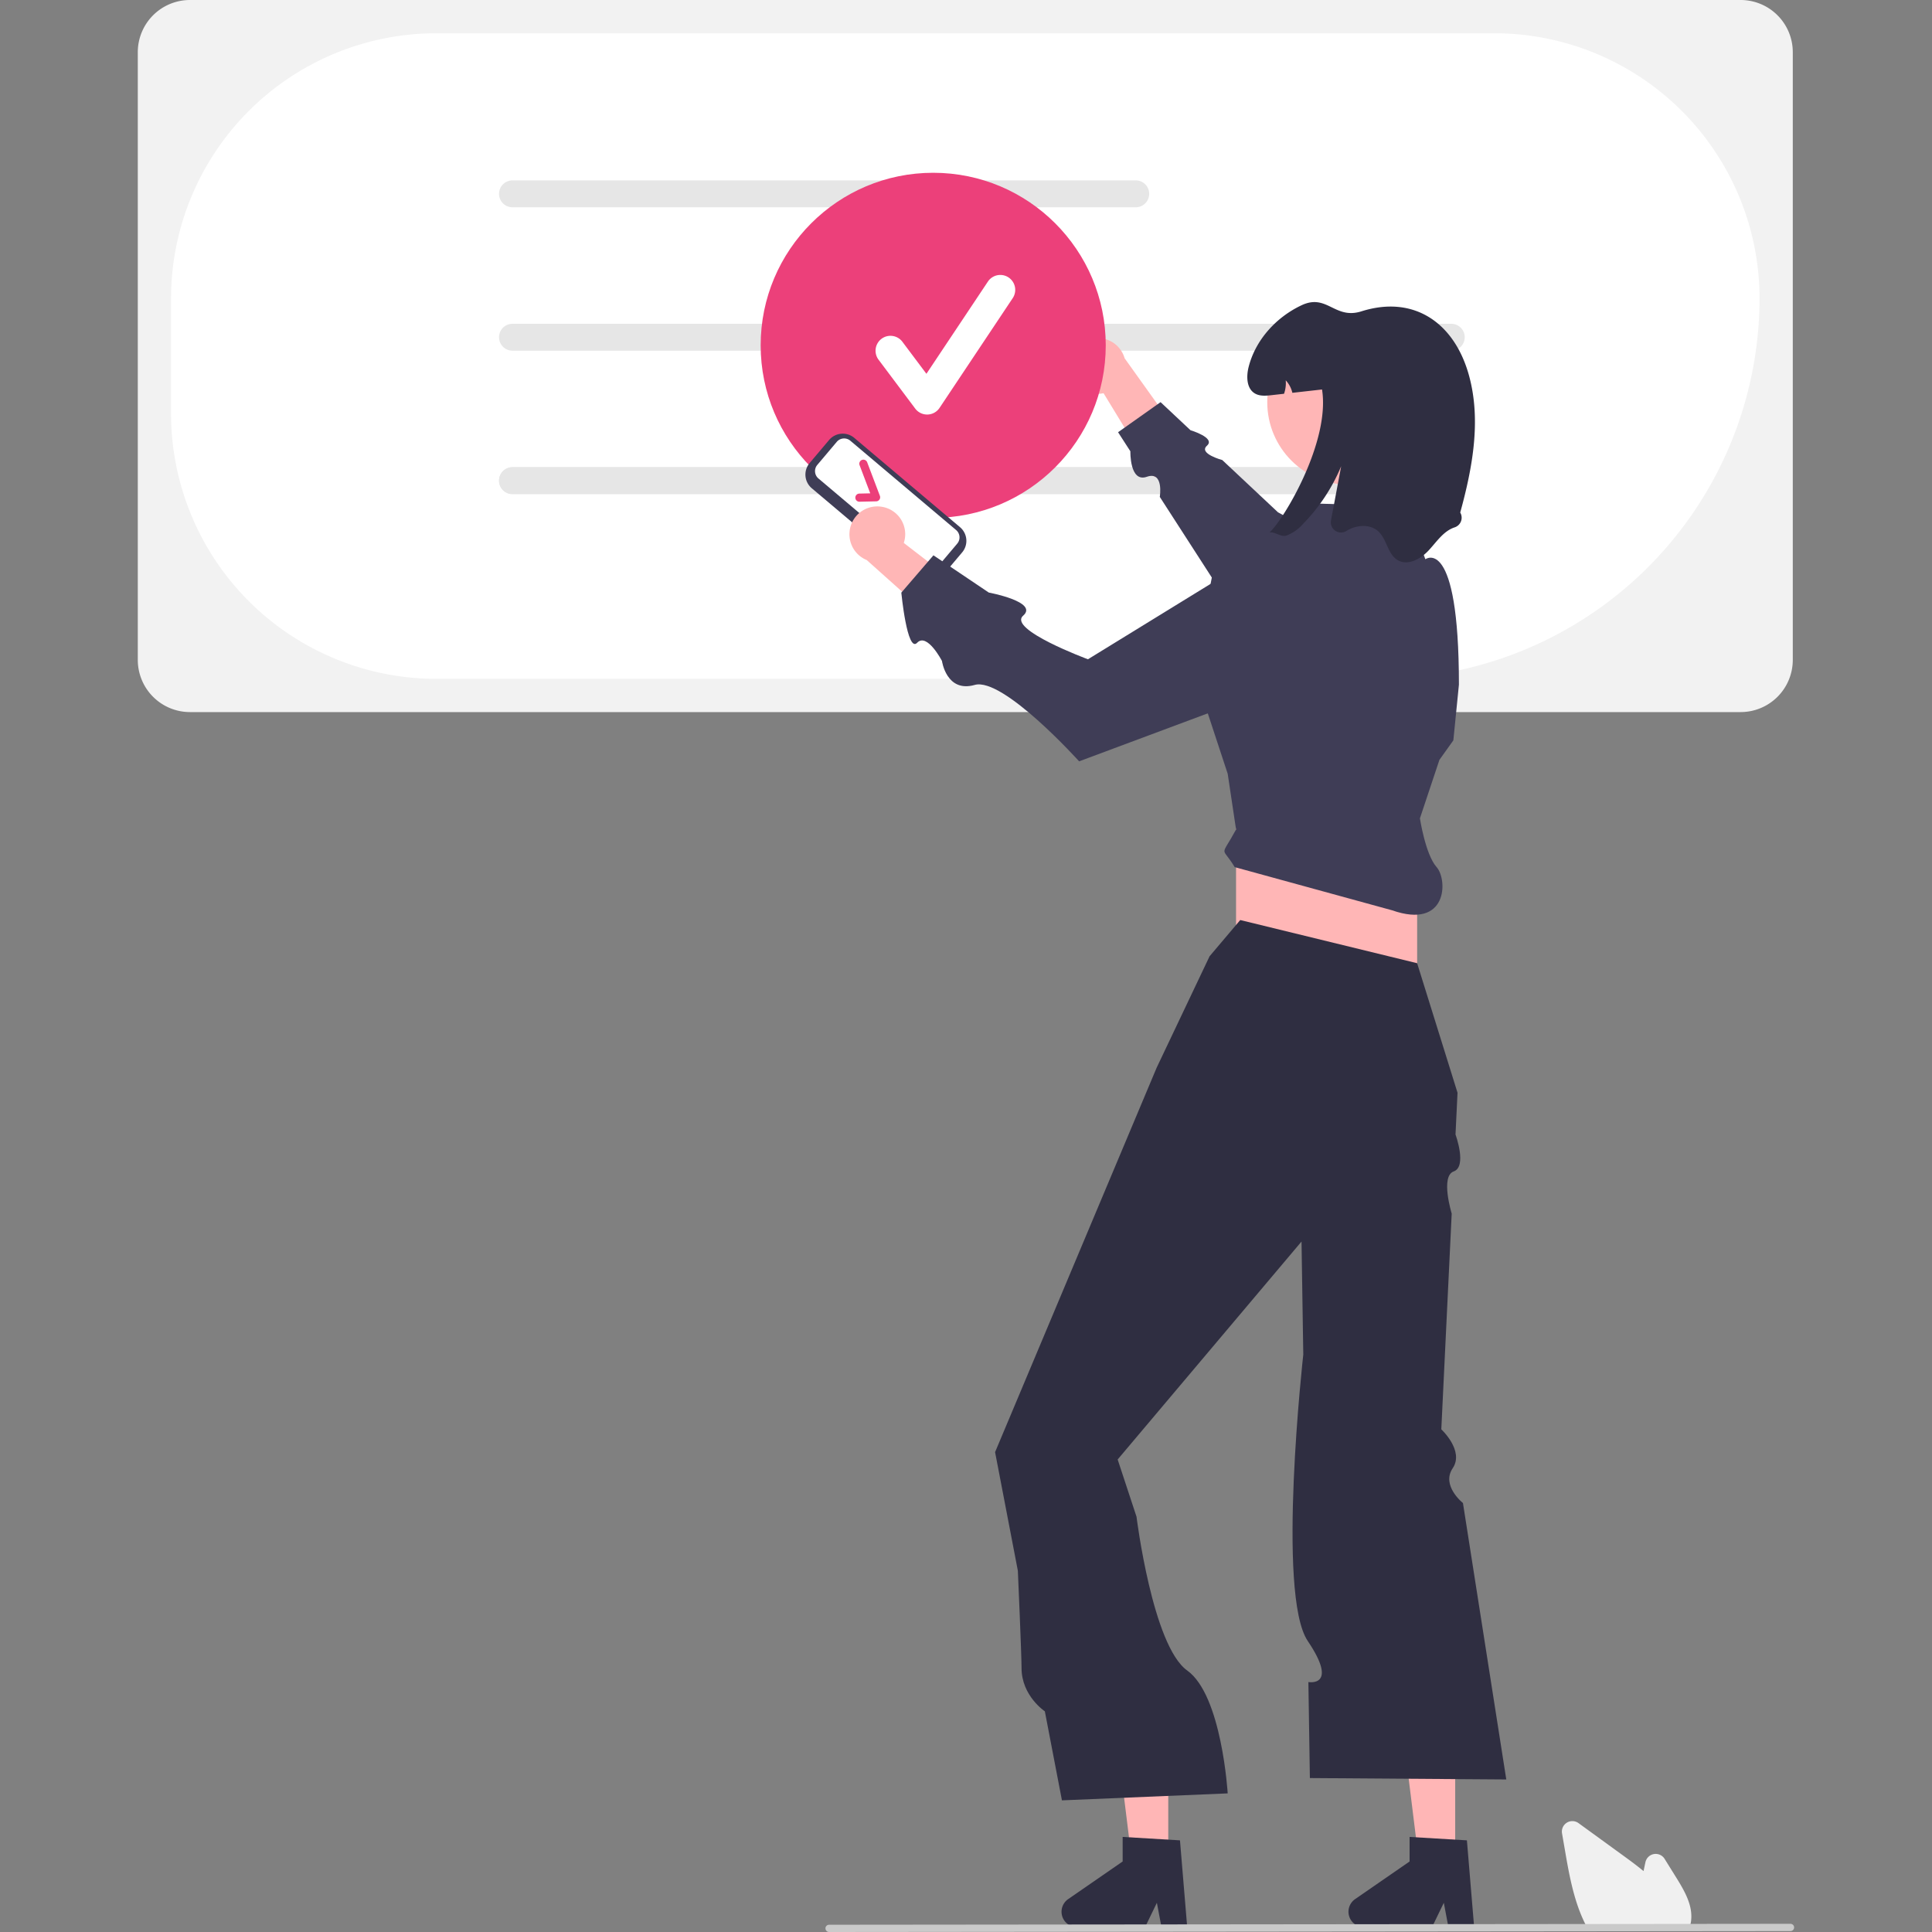<?xml version="1.0" encoding="UTF-8" standalone="no"?>
<svg
   data-name="Layer 1"
   width="633.601"
   height="633.601"
   viewBox="0 0 633.601 633.601"
   version="1.1"
   id="svg56"
   sodipodi:docname="add-verification.svg"
   inkscape:version="1.2.2 (b0a8486541, 2022-12-01)"
   xmlns:inkscape="http://www.inkscape.org/namespaces/inkscape"
   xmlns:sodipodi="http://sodipodi.sourceforge.net/DTD/sodipodi-0.dtd"
   xmlns="http://www.w3.org/2000/svg"
   xmlns:svg="http://www.w3.org/2000/svg">
  <rect x="0" y="0" width="633.601" height="633.601" fill="#808080" stroke="none"/>
  <defs
     id="defs60" />
  <sodipodi:namedview
     id="namedview58"
     pagecolor="#ffffff"
     bordercolor="#666666"
     borderopacity="1.0"
     inkscape:showpageshadow="2"
     inkscape:pageopacity="0.0"
     inkscape:pagecheckerboard="0"
     inkscape:deskcolor="#d1d1d1"
     showgrid="false"
     inkscape:zoom="0.7449481"
     inkscape:cx="-12.081379"
     inkscape:cy="146.99011"
     inkscape:window-width="1852"
     inkscape:window-height="1051"
     inkscape:window-x="0"
     inkscape:window-y="0"
     inkscape:window-maximized="1"
     inkscape:current-layer="svg56" />
  <g
     id="g286"
     transform="translate(45.191,-7.8408203e-5)">
    <path
       d="M 525.662,233.529 H 17.092 A 17.112,17.112 0 0 1 -4e-5,216.437 V 17.092 a 17.112,17.112 0 0 1 17.092,-17.092 h 508.57 a 17.112,17.112 0 0 1 17.092,17.092 V 216.437 a 17.112,17.112 0 0 1 -17.092,17.092 z"
       fill="#f2f2f2"
       id="path2" />
    <path
       d="M 407.052,222.628 H 97.82 a 87.014,87.014 0 0 1 -86.916,-86.916 V 97.826 a 87.015,87.015 0 0 1 86.916,-86.917 h 347.118 a 87.015,87.015 0 0 1 86.916,86.917 A 124.943,124.943 0 0 1 407.052,222.628 Z"
       fill="#ffffff"
       id="path4" />
    <path
       d="M 327.283,67.976 H 122.876 a 4.408,4.408 0 1 1 0,-8.816 h 204.406 a 4.408,4.408 0 0 1 0,8.816 z"
       fill="#e6e6e6"
       id="path6" />
    <path
       d="M 430.757,115.006 H 122.876 a 4.408,4.408 0 1 1 0,-8.816 h 307.88 a 4.408,4.408 0 0 1 0,8.816 z"
       fill="#e6e6e6"
       id="path8" />
    <path
       d="M 430.757,162.037 H 122.876 a 4.408,4.408 0 1 1 0,-8.816 h 307.88 a 4.408,4.408 0 0 1 0,8.816 z"
       fill="#e6e6e6"
       id="path10" />
    <path
       d="M 430.757,162.037 H 122.876 a 4.408,4.408 0 1 1 0,-8.816 h 307.88 a 4.408,4.408 0 0 1 0,8.816 z"
       fill="#e6e6e6"
       id="path12" />
    <path
       d="m 305.713,120.404 a 9.088,9.088 0 0 0 11.007,8.547 l 16.811,27.578 7.155,-15.182 -17.06,-23.861 a 9.138,9.138 0 0 0 -17.912,2.918 z"
       fill="#ffb6b6"
       id="path14" />
    <path
       d="M 431.865,199.441 373.932,168.017 355.659,150.873 c 0,0 -7.944,-2.127 -5.02,-4.71 2.924,-2.583 -5.408,-5.074 -5.408,-5.074 l -9.809,-9.203 -13.939,9.863 4.034,6.253 c 0,0 -0.278,10.352 5.393,8.361 5.671,-1.992 4.254,6.594 4.254,6.594 l 33.85,52.471 z"
       fill="#3f3d56"
       id="path16" />
    <circle
       cx="260.855"
       cy="113.249"
       r="56.586"
       fill="#6c63ff"
       id="circle18"
       style="fill:#ec407a;fill-opacity:1" />
    <polygon
       points="432.044,611.601 420.278,611.601 414.679,566.219 432.044,566.219 "
       fill="#ffb6b6"
       id="polygon20" />
    <path
       d="m 438.254,631.987 h -8.438 l -1.506,-7.966 -3.857,7.966 h -22.379 a 5.031,5.031 0 0 1 -2.859,-9.17 l 17.871,-12.342 v -8.054 l 18.797,1.122 z"
       fill="#2f2e41"
       id="path22" />
    <polygon
       points="337.942,611.601 326.176,611.601 320.577,566.219 337.942,566.219 "
       fill="#ffb6b6"
       id="polygon24" />
    <path
       d="m 344.152,631.987 h -8.438 l -1.506,-7.966 -3.857,7.966 H 307.972 a 5.031,5.031 0 0 1 -2.859,-9.17 l 17.871,-12.342 v -8.054 l 18.797,1.122 z"
       fill="#2f2e41"
       id="path26" />
    <rect
       x="360.175"
       y="268.381"
       width="59.385"
       height="67.607"
       fill="#ffb6b6"
       id="rect28" />
    <path
       d="m 361.545,301.728 -10.05,11.877 -17.359,36.544 -43.739,104.069 -9.25,22.009 7.47,38.907 c 0,0 1.209,27.411 1.209,31.898 0,9.136 7.641,14.198 7.641,14.198 l 5.606,29.198 54.36,-2.284 c 0,0 -1.897,-32.185 -13.282,-40.303 -11.385,-8.118 -16.619,-50.429 -16.619,-50.429 l -6.186,-18.772 60.298,-71.478 0.389,24.985 0.188,12.093 c 0,0 -8.83,78.656 1.463,93.921 10.293,15.265 0.21,13.469 0.21,13.469 l 0.49,31.488 64.41,0.457 -14.21,-90.656 c 0,0 -7.215,-5.697 -3.355,-11.424 3.86,-5.727 -3.742,-12.741 -3.742,-12.741 l 3.41,-70.772 c 0,0 -3.775,-12.224 0.665,-13.813 4.441,-1.589 0.583,-12.101 0.583,-12.101 l 0.66,-13.698 -13.247,-42.483 z"
       fill="#2f2e41"
       id="path30" />
    <path
       d="m 420.473,268.381 6.395,-19.186 4.568,-6.395 1.827,-18.272 c 0,-49.335 -11.004,-41.12 -11.004,-41.12 l -6.354,-17.351 -29.236,-0.914 -18.729,17.815 -15.531,5.482 -6.082,31.602 11.107,33.721 2.741,18.272 c -5.228,9.652 -4.786,5.087 -0.457,12.334 l 51.619,14.161 c 18.272,6.395 18.272,-10.05 14.608,-14.161 -3.664,-4.111 -5.472,-15.988 -5.472,-15.988 z"
       fill="#3f3d56"
       id="path32" />
    <circle
       cx="397.511"
       cy="131.907"
       r="27.102"
       fill="#ffb6b6"
       id="circle34" />
    <path
       d="M 371.116,174.635"
       fill="#2f2e41"
       id="path36" />
    <path
       d="m 433.693,168.085 a 3.329,3.329 0 0 1 -1.855,4.87 c -3.636,1.206 -5.875,4.723 -8.487,7.537 -2.604,2.805 -6.797,5.135 -10.123,3.225 -3.316,-1.9 -3.545,-6.752 -6.322,-9.383 -2.704,-2.558 -7.199,-2.248 -10.379,-0.302 l -0.095,0.059 a 3.351,3.351 0 0 1 -5.127,-3.41 q 1.671,-8.887 3.34,-17.772 a 59.761,59.761 0 0 1 -12.507,18.912 13.757,13.757 0 0 1 -5.427,3.819 c -1.9,0.603 -3.746,-1.361 -5.591,-1.005 4.586,-4.011 20.008,-29.72 17.249,-46.905 q -4.865,0.548 -9.73,1.096 a 8.943,8.943 0 0 0 -2.174,-4.102 10.51,10.51 0 0 1 -0.557,4.413 c -1.352,0.155 -2.713,0.302 -4.066,0.457 -1.882,0.21 -3.929,0.393 -5.546,-0.594 -2.695,-1.644 -2.777,-5.536 -2.01,-8.606 2.248,-8.926 9.063,-16.39 17.404,-20.3 8.341,-3.901 10.808,4.787 19.597,2.01 17.359,-5.482 30.661,3.892 35.348,21.287 3.938,14.59 1.078,30.076 -2.942,44.694 z"
       fill="#2f2e41"
       id="path38" />
    <path
       d="m 508.725,632.576 h -33.187 l -0.143,-0.259 c -0.424,-0.77 -0.834,-1.585 -1.217,-2.423 -3.418,-7.318 -4.863,-15.688 -6.138,-23.073 l -0.96,-5.566 a 3.437,3.437 0 0 1 5.41,-3.362 q 7.565,5.505 15.136,10.999 c 1.911,1.391 4.094,3 6.184,4.739 0.202,-0.979 0.413,-1.962 0.624,-2.931 a 3.439,3.439 0 0 1 6.281,-1.086 l 3.883,6.238 c 2.832,4.556 5.332,9.045 4.822,13.887 a 0.756,0.756 0 0 1 -0.013,0.176 10.947,10.947 0 0 1 -0.563,2.331 z"
       fill="#f0f0f0"
       id="path40" />
    <path
       d="m 542.035,633.294 -315.358,0.307 a 1.191,1.191 0 0 1 0,-2.381 l 315.358,-0.307 a 1.191,1.191 0 0 1 0,2.381 z"
       fill="#cacaca"
       id="path42" />
    <path
       d="m 255.711,189.409 -34.688,-29.294 a 5.865,5.865 0 0 1 -0.696,-8.257 l 6.384,-7.56 a 5.865,5.865 0 0 1 8.257,-0.696 l 34.688,29.294 a 5.865,5.865 0 0 1 0.696,8.257 l -6.384,7.56 a 5.865,5.865 0 0 1 -8.257,0.696 z"
       fill="#3f3d56"
       id="path44" />
    <path
       d="m 222.843,152.468 a 3.161,3.161 0 0 0 0.375,4.449 l 34.688,29.294 a 3.161,3.161 0 0 0 4.449,-0.375 l 6.384,-7.56 a 3.161,3.161 0 0 0 -0.375,-4.449 l -34.688,-29.294 a 3.161,3.161 0 0 0 -4.449,0.375 z"
       fill="#ffffff"
       id="path46" />
    <path
       d="m 243.207,163.856 a 1.333,1.333 0 0 1 -1.054,0.558 l -5.45,0.125 a 1.334,1.334 0 1 1 -0.061,-2.667 l 3.566,-0.082 -3.511,-9.265 a 1.334,1.334 0 0 1 2.494,-0.945 l 4.18,11.028 a 1.334,1.334 0 0 1 -0.141,1.218 z"
       fill="#6c63ff"
       id="path48"
       style="fill:#ec407a;fill-opacity:1" />
    <path
       d="m 243.906,166.185 a 9.088,9.088 0 0 1 7.3,11.871 l 25.586,19.709 -15.87,5.461 -21.864,-19.554 a 9.138,9.138 0 0 1 4.848,-17.489 z"
       fill="#ffb6b6"
       id="path50" />
    <path
       d="m 377.115,175.93 -65.509,40.278 c 0,0 -26.413,-9.773 -21.251,-14.297 5.162,-4.524 -11.271,-7.583 -11.271,-7.583 l -18.153,-12.213 -10.534,12.242 c 0,0 1.919,19.885 5.185,16.442 3.266,-3.443 8.147,5.963 8.147,5.963 0,0 1.443,10.502 10.739,7.859 9.297,-2.643 34.242,25.06 34.242,25.06 L 389.333,219.613 Z"
       fill="#3f3d56"
       id="path52" />
    <path
       d="m 258.865,135.948 a 4.891,4.891 0 0 1 -3.913,-1.957 l -11.998,-15.997 a 4.892,4.892 0 1 1 7.827,-5.87 l 7.849,10.465 20.16,-30.24 a 4.892,4.892 0 0 1 8.141,5.427 l -23.996,35.994 a 4.894,4.894 0 0 1 -3.935,2.177 c -0.045,7.7e-4 -0.091,0.002 -0.136,0.002 z"
       fill="#ffffff"
       id="path54" />
  </g>
</svg>
